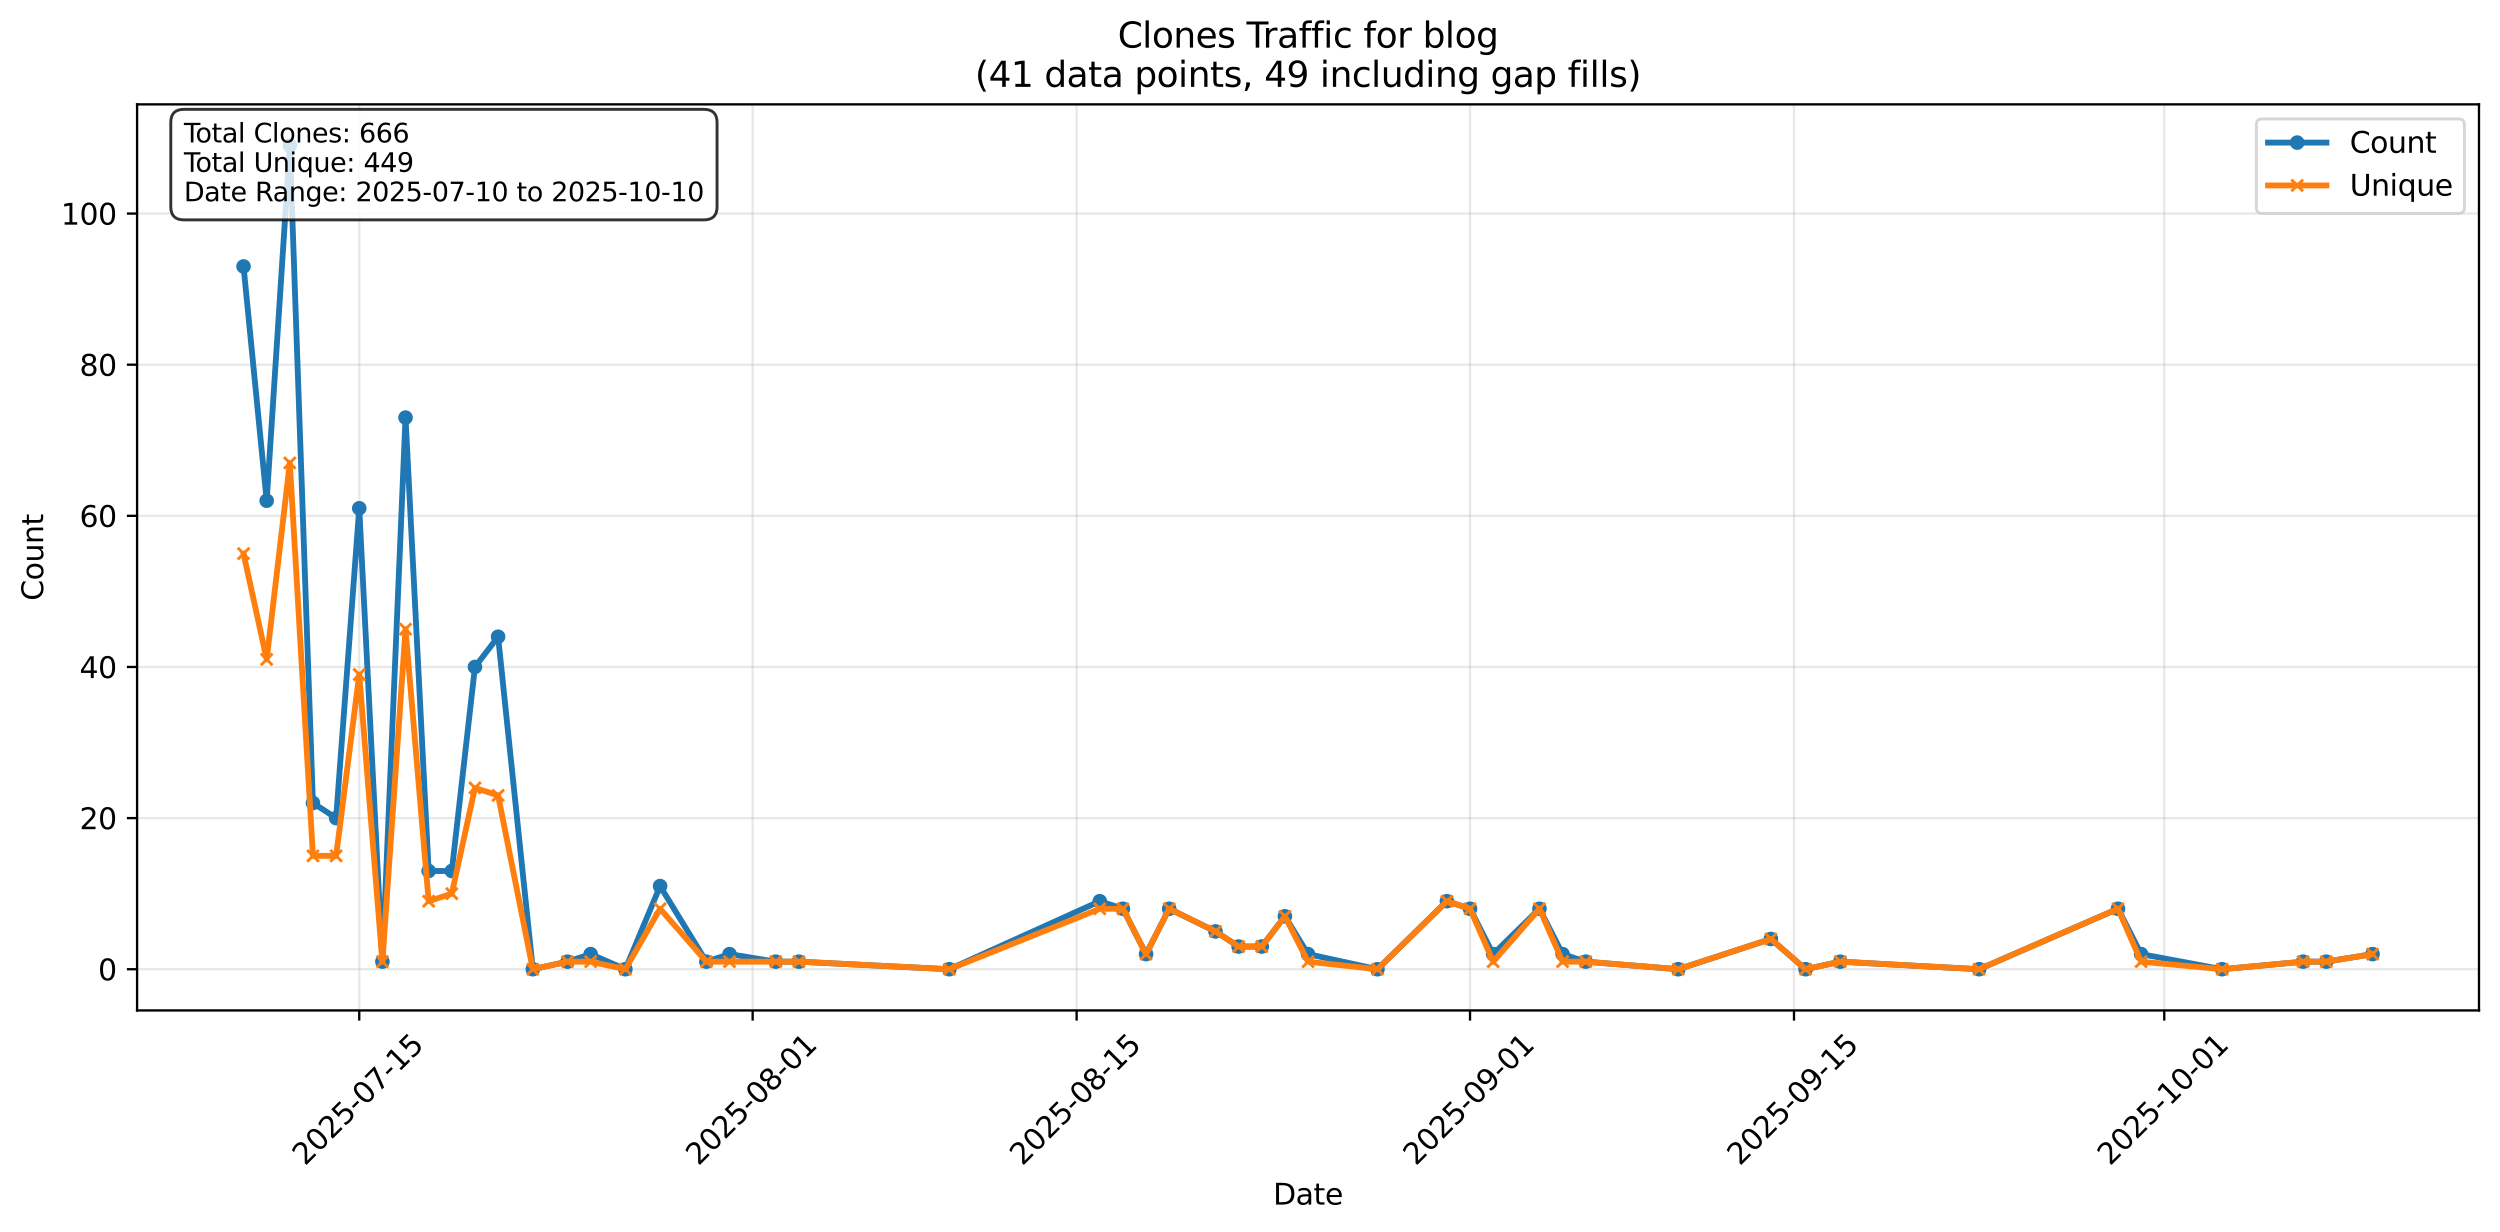 <?xml version="1.0" encoding="utf-8" standalone="no"?>
<!DOCTYPE svg PUBLIC "-//W3C//DTD SVG 1.1//EN"
  "http://www.w3.org/Graphics/SVG/1.1/DTD/svg11.dtd">
<svg xmlns:xlink="http://www.w3.org/1999/xlink" width="856.496pt" height="421.978pt" viewBox="0 0 856.496 421.978" xmlns="http://www.w3.org/2000/svg" version="1.1">
 <defs>
  <style type="text/css">*{stroke-linejoin: round; stroke-linecap: butt}</style>
 </defs>
 <g id="figure_1">
  <g id="patch_1">
   <path d="M 0 421.978 
L 856.496 421.978 
L 856.496 0 
L 0 0 
z
" style="fill: #ffffff"/>
  </g>
  <g id="axes_1">
   <g id="patch_2">
    <path d="M 46.966 346.163 
L 849.296 346.163 
L 849.296 35.755 
L 46.966 35.755 
z
" style="fill: #ffffff"/>
   </g>
   <g id="matplotlib.axis_1">
    <g id="xtick_1">
     <g id="line2d_1">
      <path d="M 123.076 346.163 
L 123.076 35.755 
" clip-path="url(#p73f034b179)" style="fill: none; stroke: #b0b0b0; stroke-opacity: 0.3; stroke-width: 0.8; stroke-linecap: square"/>
     </g>
     <g id="line2d_2">
      <defs>
       <path id="mc81082996f" d="M 0 0 
L 0 3.5 
" style="stroke: #000000; stroke-width: 0.8"/>
      </defs>
      <g>
       <use xlink:href="#mc81082996f" x="123.076" y="346.163" style="stroke: #000000; stroke-width: 0.8"/>
      </g>
     </g>
     <g id="text_1">
      <!-- 2025-07-15 -->
      <g transform="translate(104.48 399.629) rotate(-45) scale(0.1 -0.1)">
       <defs>
        <path id="DejaVuSans-32" d="M 1228 531 
L 3431 531 
L 3431 0 
L 469 0 
L 469 531 
Q 828 903 1448 1529 
Q 2069 2156 2228 2338 
Q 2531 2678 2651 2914 
Q 2772 3150 2772 3378 
Q 2772 3750 2511 3984 
Q 2250 4219 1831 4219 
Q 1534 4219 1204 4116 
Q 875 4013 500 3803 
L 500 4441 
Q 881 4594 1212 4672 
Q 1544 4750 1819 4750 
Q 2544 4750 2975 4387 
Q 3406 4025 3406 3419 
Q 3406 3131 3298 2873 
Q 3191 2616 2906 2266 
Q 2828 2175 2409 1742 
Q 1991 1309 1228 531 
z
" transform="scale(0.016)"/>
        <path id="DejaVuSans-30" d="M 2034 4250 
Q 1547 4250 1301 3770 
Q 1056 3291 1056 2328 
Q 1056 1369 1301 889 
Q 1547 409 2034 409 
Q 2525 409 2770 889 
Q 3016 1369 3016 2328 
Q 3016 3291 2770 3770 
Q 2525 4250 2034 4250 
z
M 2034 4750 
Q 2819 4750 3233 4129 
Q 3647 3509 3647 2328 
Q 3647 1150 3233 529 
Q 2819 -91 2034 -91 
Q 1250 -91 836 529 
Q 422 1150 422 2328 
Q 422 3509 836 4129 
Q 1250 4750 2034 4750 
z
" transform="scale(0.016)"/>
        <path id="DejaVuSans-35" d="M 691 4666 
L 3169 4666 
L 3169 4134 
L 1269 4134 
L 1269 2991 
Q 1406 3038 1543 3061 
Q 1681 3084 1819 3084 
Q 2600 3084 3056 2656 
Q 3513 2228 3513 1497 
Q 3513 744 3044 326 
Q 2575 -91 1722 -91 
Q 1428 -91 1123 -41 
Q 819 9 494 109 
L 494 744 
Q 775 591 1075 516 
Q 1375 441 1709 441 
Q 2250 441 2565 725 
Q 2881 1009 2881 1497 
Q 2881 1984 2565 2268 
Q 2250 2553 1709 2553 
Q 1456 2553 1204 2497 
Q 953 2441 691 2322 
L 691 4666 
z
" transform="scale(0.016)"/>
        <path id="DejaVuSans-2d" d="M 313 2009 
L 1997 2009 
L 1997 1497 
L 313 1497 
L 313 2009 
z
" transform="scale(0.016)"/>
        <path id="DejaVuSans-37" d="M 525 4666 
L 3525 4666 
L 3525 4397 
L 1831 0 
L 1172 0 
L 2766 4134 
L 525 4134 
L 525 4666 
z
" transform="scale(0.016)"/>
        <path id="DejaVuSans-31" d="M 794 531 
L 1825 531 
L 1825 4091 
L 703 3866 
L 703 4441 
L 1819 4666 
L 2450 4666 
L 2450 531 
L 3481 531 
L 3481 0 
L 794 0 
L 794 531 
z
" transform="scale(0.016)"/>
       </defs>
       <use xlink:href="#DejaVuSans-32"/>
       <use xlink:href="#DejaVuSans-30" transform="translate(63.623 0)"/>
       <use xlink:href="#DejaVuSans-32" transform="translate(127.246 0)"/>
       <use xlink:href="#DejaVuSans-35" transform="translate(190.869 0)"/>
       <use xlink:href="#DejaVuSans-2d" transform="translate(254.492 0)"/>
       <use xlink:href="#DejaVuSans-30" transform="translate(290.576 0)"/>
       <use xlink:href="#DejaVuSans-37" transform="translate(354.199 0)"/>
       <use xlink:href="#DejaVuSans-2d" transform="translate(417.822 0)"/>
       <use xlink:href="#DejaVuSans-31" transform="translate(453.906 0)"/>
       <use xlink:href="#DejaVuSans-35" transform="translate(517.529 0)"/>
      </g>
     </g>
    </g>
    <g id="xtick_2">
     <g id="line2d_3">
      <path d="M 257.855 346.163 
L 257.855 35.755 
" clip-path="url(#p73f034b179)" style="fill: none; stroke: #b0b0b0; stroke-opacity: 0.3; stroke-width: 0.8; stroke-linecap: square"/>
     </g>
     <g id="line2d_4">
      <g>
       <use xlink:href="#mc81082996f" x="257.855" y="346.163" style="stroke: #000000; stroke-width: 0.8"/>
      </g>
     </g>
     <g id="text_2">
      <!-- 2025-08-01 -->
      <g transform="translate(239.259 399.629) rotate(-45) scale(0.1 -0.1)">
       <defs>
        <path id="DejaVuSans-38" d="M 2034 2216 
Q 1584 2216 1326 1975 
Q 1069 1734 1069 1313 
Q 1069 891 1326 650 
Q 1584 409 2034 409 
Q 2484 409 2743 651 
Q 3003 894 3003 1313 
Q 3003 1734 2745 1975 
Q 2488 2216 2034 2216 
z
M 1403 2484 
Q 997 2584 770 2862 
Q 544 3141 544 3541 
Q 544 4100 942 4425 
Q 1341 4750 2034 4750 
Q 2731 4750 3128 4425 
Q 3525 4100 3525 3541 
Q 3525 3141 3298 2862 
Q 3072 2584 2669 2484 
Q 3125 2378 3379 2068 
Q 3634 1759 3634 1313 
Q 3634 634 3220 271 
Q 2806 -91 2034 -91 
Q 1263 -91 848 271 
Q 434 634 434 1313 
Q 434 1759 690 2068 
Q 947 2378 1403 2484 
z
M 1172 3481 
Q 1172 3119 1398 2916 
Q 1625 2713 2034 2713 
Q 2441 2713 2670 2916 
Q 2900 3119 2900 3481 
Q 2900 3844 2670 4047 
Q 2441 4250 2034 4250 
Q 1625 4250 1398 4047 
Q 1172 3844 1172 3481 
z
" transform="scale(0.016)"/>
       </defs>
       <use xlink:href="#DejaVuSans-32"/>
       <use xlink:href="#DejaVuSans-30" transform="translate(63.623 0)"/>
       <use xlink:href="#DejaVuSans-32" transform="translate(127.246 0)"/>
       <use xlink:href="#DejaVuSans-35" transform="translate(190.869 0)"/>
       <use xlink:href="#DejaVuSans-2d" transform="translate(254.492 0)"/>
       <use xlink:href="#DejaVuSans-30" transform="translate(290.576 0)"/>
       <use xlink:href="#DejaVuSans-38" transform="translate(354.199 0)"/>
       <use xlink:href="#DejaVuSans-2d" transform="translate(417.822 0)"/>
       <use xlink:href="#DejaVuSans-30" transform="translate(453.906 0)"/>
       <use xlink:href="#DejaVuSans-31" transform="translate(517.529 0)"/>
      </g>
     </g>
    </g>
    <g id="xtick_3">
     <g id="line2d_5">
      <path d="M 368.849 346.163 
L 368.849 35.755 
" clip-path="url(#p73f034b179)" style="fill: none; stroke: #b0b0b0; stroke-opacity: 0.3; stroke-width: 0.8; stroke-linecap: square"/>
     </g>
     <g id="line2d_6">
      <g>
       <use xlink:href="#mc81082996f" x="368.849" y="346.163" style="stroke: #000000; stroke-width: 0.8"/>
      </g>
     </g>
     <g id="text_3">
      <!-- 2025-08-15 -->
      <g transform="translate(350.253 399.629) rotate(-45) scale(0.1 -0.1)">
       <use xlink:href="#DejaVuSans-32"/>
       <use xlink:href="#DejaVuSans-30" transform="translate(63.623 0)"/>
       <use xlink:href="#DejaVuSans-32" transform="translate(127.246 0)"/>
       <use xlink:href="#DejaVuSans-35" transform="translate(190.869 0)"/>
       <use xlink:href="#DejaVuSans-2d" transform="translate(254.492 0)"/>
       <use xlink:href="#DejaVuSans-30" transform="translate(290.576 0)"/>
       <use xlink:href="#DejaVuSans-38" transform="translate(354.199 0)"/>
       <use xlink:href="#DejaVuSans-2d" transform="translate(417.822 0)"/>
       <use xlink:href="#DejaVuSans-31" transform="translate(453.906 0)"/>
       <use xlink:href="#DejaVuSans-35" transform="translate(517.529 0)"/>
      </g>
     </g>
    </g>
    <g id="xtick_4">
     <g id="line2d_7">
      <path d="M 503.628 346.163 
L 503.628 35.755 
" clip-path="url(#p73f034b179)" style="fill: none; stroke: #b0b0b0; stroke-opacity: 0.3; stroke-width: 0.8; stroke-linecap: square"/>
     </g>
     <g id="line2d_8">
      <g>
       <use xlink:href="#mc81082996f" x="503.628" y="346.163" style="stroke: #000000; stroke-width: 0.8"/>
      </g>
     </g>
     <g id="text_4">
      <!-- 2025-09-01 -->
      <g transform="translate(485.032 399.629) rotate(-45) scale(0.1 -0.1)">
       <defs>
        <path id="DejaVuSans-39" d="M 703 97 
L 703 672 
Q 941 559 1184 500 
Q 1428 441 1663 441 
Q 2288 441 2617 861 
Q 2947 1281 2994 2138 
Q 2813 1869 2534 1725 
Q 2256 1581 1919 1581 
Q 1219 1581 811 2004 
Q 403 2428 403 3163 
Q 403 3881 828 4315 
Q 1253 4750 1959 4750 
Q 2769 4750 3195 4129 
Q 3622 3509 3622 2328 
Q 3622 1225 3098 567 
Q 2575 -91 1691 -91 
Q 1453 -91 1209 -44 
Q 966 3 703 97 
z
M 1959 2075 
Q 2384 2075 2632 2365 
Q 2881 2656 2881 3163 
Q 2881 3666 2632 3958 
Q 2384 4250 1959 4250 
Q 1534 4250 1286 3958 
Q 1038 3666 1038 3163 
Q 1038 2656 1286 2365 
Q 1534 2075 1959 2075 
z
" transform="scale(0.016)"/>
       </defs>
       <use xlink:href="#DejaVuSans-32"/>
       <use xlink:href="#DejaVuSans-30" transform="translate(63.623 0)"/>
       <use xlink:href="#DejaVuSans-32" transform="translate(127.246 0)"/>
       <use xlink:href="#DejaVuSans-35" transform="translate(190.869 0)"/>
       <use xlink:href="#DejaVuSans-2d" transform="translate(254.492 0)"/>
       <use xlink:href="#DejaVuSans-30" transform="translate(290.576 0)"/>
       <use xlink:href="#DejaVuSans-39" transform="translate(354.199 0)"/>
       <use xlink:href="#DejaVuSans-2d" transform="translate(417.822 0)"/>
       <use xlink:href="#DejaVuSans-30" transform="translate(453.906 0)"/>
       <use xlink:href="#DejaVuSans-31" transform="translate(517.529 0)"/>
      </g>
     </g>
    </g>
    <g id="xtick_5">
     <g id="line2d_9">
      <path d="M 614.622 346.163 
L 614.622 35.755 
" clip-path="url(#p73f034b179)" style="fill: none; stroke: #b0b0b0; stroke-opacity: 0.3; stroke-width: 0.8; stroke-linecap: square"/>
     </g>
     <g id="line2d_10">
      <g>
       <use xlink:href="#mc81082996f" x="614.622" y="346.163" style="stroke: #000000; stroke-width: 0.8"/>
      </g>
     </g>
     <g id="text_5">
      <!-- 2025-09-15 -->
      <g transform="translate(596.026 399.629) rotate(-45) scale(0.1 -0.1)">
       <use xlink:href="#DejaVuSans-32"/>
       <use xlink:href="#DejaVuSans-30" transform="translate(63.623 0)"/>
       <use xlink:href="#DejaVuSans-32" transform="translate(127.246 0)"/>
       <use xlink:href="#DejaVuSans-35" transform="translate(190.869 0)"/>
       <use xlink:href="#DejaVuSans-2d" transform="translate(254.492 0)"/>
       <use xlink:href="#DejaVuSans-30" transform="translate(290.576 0)"/>
       <use xlink:href="#DejaVuSans-39" transform="translate(354.199 0)"/>
       <use xlink:href="#DejaVuSans-2d" transform="translate(417.822 0)"/>
       <use xlink:href="#DejaVuSans-31" transform="translate(453.906 0)"/>
       <use xlink:href="#DejaVuSans-35" transform="translate(517.529 0)"/>
      </g>
     </g>
    </g>
    <g id="xtick_6">
     <g id="line2d_11">
      <path d="M 741.473 346.163 
L 741.473 35.755 
" clip-path="url(#p73f034b179)" style="fill: none; stroke: #b0b0b0; stroke-opacity: 0.3; stroke-width: 0.8; stroke-linecap: square"/>
     </g>
     <g id="line2d_12">
      <g>
       <use xlink:href="#mc81082996f" x="741.473" y="346.163" style="stroke: #000000; stroke-width: 0.8"/>
      </g>
     </g>
     <g id="text_6">
      <!-- 2025-10-01 -->
      <g transform="translate(722.877 399.629) rotate(-45) scale(0.1 -0.1)">
       <use xlink:href="#DejaVuSans-32"/>
       <use xlink:href="#DejaVuSans-30" transform="translate(63.623 0)"/>
       <use xlink:href="#DejaVuSans-32" transform="translate(127.246 0)"/>
       <use xlink:href="#DejaVuSans-35" transform="translate(190.869 0)"/>
       <use xlink:href="#DejaVuSans-2d" transform="translate(254.492 0)"/>
       <use xlink:href="#DejaVuSans-31" transform="translate(290.576 0)"/>
       <use xlink:href="#DejaVuSans-30" transform="translate(354.199 0)"/>
       <use xlink:href="#DejaVuSans-2d" transform="translate(417.822 0)"/>
       <use xlink:href="#DejaVuSans-30" transform="translate(453.906 0)"/>
       <use xlink:href="#DejaVuSans-31" transform="translate(517.529 0)"/>
      </g>
     </g>
    </g>
    <g id="text_7">
     <!-- Date -->
     <g transform="translate(436.18 412.698) scale(0.1 -0.1)">
      <defs>
       <path id="DejaVuSans-44" d="M 1259 4147 
L 1259 519 
L 2022 519 
Q 2988 519 3436 956 
Q 3884 1394 3884 2338 
Q 3884 3275 3436 3711 
Q 2988 4147 2022 4147 
L 1259 4147 
z
M 628 4666 
L 1925 4666 
Q 3281 4666 3915 4102 
Q 4550 3538 4550 2338 
Q 4550 1131 3912 565 
Q 3275 0 1925 0 
L 628 0 
L 628 4666 
z
" transform="scale(0.016)"/>
       <path id="DejaVuSans-61" d="M 2194 1759 
Q 1497 1759 1228 1600 
Q 959 1441 959 1056 
Q 959 750 1161 570 
Q 1363 391 1709 391 
Q 2188 391 2477 730 
Q 2766 1069 2766 1631 
L 2766 1759 
L 2194 1759 
z
M 3341 1997 
L 3341 0 
L 2766 0 
L 2766 531 
Q 2569 213 2275 61 
Q 1981 -91 1556 -91 
Q 1019 -91 701 211 
Q 384 513 384 1019 
Q 384 1609 779 1909 
Q 1175 2209 1959 2209 
L 2766 2209 
L 2766 2266 
Q 2766 2663 2505 2880 
Q 2244 3097 1772 3097 
Q 1472 3097 1187 3025 
Q 903 2953 641 2809 
L 641 3341 
Q 956 3463 1253 3523 
Q 1550 3584 1831 3584 
Q 2591 3584 2966 3190 
Q 3341 2797 3341 1997 
z
" transform="scale(0.016)"/>
       <path id="DejaVuSans-74" d="M 1172 4494 
L 1172 3500 
L 2356 3500 
L 2356 3053 
L 1172 3053 
L 1172 1153 
Q 1172 725 1289 603 
Q 1406 481 1766 481 
L 2356 481 
L 2356 0 
L 1766 0 
Q 1100 0 847 248 
Q 594 497 594 1153 
L 594 3053 
L 172 3053 
L 172 3500 
L 594 3500 
L 594 4494 
L 1172 4494 
z
" transform="scale(0.016)"/>
       <path id="DejaVuSans-65" d="M 3597 1894 
L 3597 1613 
L 953 1613 
Q 991 1019 1311 708 
Q 1631 397 2203 397 
Q 2534 397 2845 478 
Q 3156 559 3463 722 
L 3463 178 
Q 3153 47 2828 -22 
Q 2503 -91 2169 -91 
Q 1331 -91 842 396 
Q 353 884 353 1716 
Q 353 2575 817 3079 
Q 1281 3584 2069 3584 
Q 2775 3584 3186 3129 
Q 3597 2675 3597 1894 
z
M 3022 2063 
Q 3016 2534 2758 2815 
Q 2500 3097 2075 3097 
Q 1594 3097 1305 2825 
Q 1016 2553 972 2059 
L 3022 2063 
z
" transform="scale(0.016)"/>
      </defs>
      <use xlink:href="#DejaVuSans-44"/>
      <use xlink:href="#DejaVuSans-61" transform="translate(77.002 0)"/>
      <use xlink:href="#DejaVuSans-74" transform="translate(138.281 0)"/>
      <use xlink:href="#DejaVuSans-65" transform="translate(177.49 0)"/>
     </g>
    </g>
   </g>
   <g id="matplotlib.axis_2">
    <g id="ytick_1">
     <g id="line2d_13">
      <path d="M 46.966 332.053 
L 849.296 332.053 
" clip-path="url(#p73f034b179)" style="fill: none; stroke: #b0b0b0; stroke-opacity: 0.3; stroke-width: 0.8; stroke-linecap: square"/>
     </g>
     <g id="line2d_14">
      <defs>
       <path id="mcdd68667e0" d="M 0 0 
L -3.5 0 
" style="stroke: #000000; stroke-width: 0.8"/>
      </defs>
      <g>
       <use xlink:href="#mcdd68667e0" x="46.966" y="332.053" style="stroke: #000000; stroke-width: 0.8"/>
      </g>
     </g>
     <g id="text_8">
      <!-- 0 -->
      <g transform="translate(33.603 335.852) scale(0.1 -0.1)">
       <use xlink:href="#DejaVuSans-30"/>
      </g>
     </g>
    </g>
    <g id="ytick_2">
     <g id="line2d_15">
      <path d="M 46.966 280.275 
L 849.296 280.275 
" clip-path="url(#p73f034b179)" style="fill: none; stroke: #b0b0b0; stroke-opacity: 0.3; stroke-width: 0.8; stroke-linecap: square"/>
     </g>
     <g id="line2d_16">
      <g>
       <use xlink:href="#mcdd68667e0" x="46.966" y="280.275" style="stroke: #000000; stroke-width: 0.8"/>
      </g>
     </g>
     <g id="text_9">
      <!-- 20 -->
      <g transform="translate(27.241 284.075) scale(0.1 -0.1)">
       <use xlink:href="#DejaVuSans-32"/>
       <use xlink:href="#DejaVuSans-30" transform="translate(63.623 0)"/>
      </g>
     </g>
    </g>
    <g id="ytick_3">
     <g id="line2d_17">
      <path d="M 46.966 228.498 
L 849.296 228.498 
" clip-path="url(#p73f034b179)" style="fill: none; stroke: #b0b0b0; stroke-opacity: 0.3; stroke-width: 0.8; stroke-linecap: square"/>
     </g>
     <g id="line2d_18">
      <g>
       <use xlink:href="#mcdd68667e0" x="46.966" y="228.498" style="stroke: #000000; stroke-width: 0.8"/>
      </g>
     </g>
     <g id="text_10">
      <!-- 40 -->
      <g transform="translate(27.241 232.297) scale(0.1 -0.1)">
       <defs>
        <path id="DejaVuSans-34" d="M 2419 4116 
L 825 1625 
L 2419 1625 
L 2419 4116 
z
M 2253 4666 
L 3047 4666 
L 3047 1625 
L 3713 1625 
L 3713 1100 
L 3047 1100 
L 3047 0 
L 2419 0 
L 2419 1100 
L 313 1100 
L 313 1709 
L 2253 4666 
z
" transform="scale(0.016)"/>
       </defs>
       <use xlink:href="#DejaVuSans-34"/>
       <use xlink:href="#DejaVuSans-30" transform="translate(63.623 0)"/>
      </g>
     </g>
    </g>
    <g id="ytick_4">
     <g id="line2d_19">
      <path d="M 46.966 176.72 
L 849.296 176.72 
" clip-path="url(#p73f034b179)" style="fill: none; stroke: #b0b0b0; stroke-opacity: 0.3; stroke-width: 0.8; stroke-linecap: square"/>
     </g>
     <g id="line2d_20">
      <g>
       <use xlink:href="#mcdd68667e0" x="46.966" y="176.72" style="stroke: #000000; stroke-width: 0.8"/>
      </g>
     </g>
     <g id="text_11">
      <!-- 60 -->
      <g transform="translate(27.241 180.519) scale(0.1 -0.1)">
       <defs>
        <path id="DejaVuSans-36" d="M 2113 2584 
Q 1688 2584 1439 2293 
Q 1191 2003 1191 1497 
Q 1191 994 1439 701 
Q 1688 409 2113 409 
Q 2538 409 2786 701 
Q 3034 994 3034 1497 
Q 3034 2003 2786 2293 
Q 2538 2584 2113 2584 
z
M 3366 4563 
L 3366 3988 
Q 3128 4100 2886 4159 
Q 2644 4219 2406 4219 
Q 1781 4219 1451 3797 
Q 1122 3375 1075 2522 
Q 1259 2794 1537 2939 
Q 1816 3084 2150 3084 
Q 2853 3084 3261 2657 
Q 3669 2231 3669 1497 
Q 3669 778 3244 343 
Q 2819 -91 2113 -91 
Q 1303 -91 875 529 
Q 447 1150 447 2328 
Q 447 3434 972 4092 
Q 1497 4750 2381 4750 
Q 2619 4750 2861 4703 
Q 3103 4656 3366 4563 
z
" transform="scale(0.016)"/>
       </defs>
       <use xlink:href="#DejaVuSans-36"/>
       <use xlink:href="#DejaVuSans-30" transform="translate(63.623 0)"/>
      </g>
     </g>
    </g>
    <g id="ytick_5">
     <g id="line2d_21">
      <path d="M 46.966 124.943 
L 849.296 124.943 
" clip-path="url(#p73f034b179)" style="fill: none; stroke: #b0b0b0; stroke-opacity: 0.3; stroke-width: 0.8; stroke-linecap: square"/>
     </g>
     <g id="line2d_22">
      <g>
       <use xlink:href="#mcdd68667e0" x="46.966" y="124.943" style="stroke: #000000; stroke-width: 0.8"/>
      </g>
     </g>
     <g id="text_12">
      <!-- 80 -->
      <g transform="translate(27.241 128.742) scale(0.1 -0.1)">
       <use xlink:href="#DejaVuSans-38"/>
       <use xlink:href="#DejaVuSans-30" transform="translate(63.623 0)"/>
      </g>
     </g>
    </g>
    <g id="ytick_6">
     <g id="line2d_23">
      <path d="M 46.966 73.165 
L 849.296 73.165 
" clip-path="url(#p73f034b179)" style="fill: none; stroke: #b0b0b0; stroke-opacity: 0.3; stroke-width: 0.8; stroke-linecap: square"/>
     </g>
     <g id="line2d_24">
      <g>
       <use xlink:href="#mcdd68667e0" x="46.966" y="73.165" style="stroke: #000000; stroke-width: 0.8"/>
      </g>
     </g>
     <g id="text_13">
      <!-- 100 -->
      <g transform="translate(20.878 76.964) scale(0.1 -0.1)">
       <use xlink:href="#DejaVuSans-31"/>
       <use xlink:href="#DejaVuSans-30" transform="translate(63.623 0)"/>
       <use xlink:href="#DejaVuSans-30" transform="translate(127.246 0)"/>
      </g>
     </g>
    </g>
    <g id="text_14">
     <!-- Count -->
     <g transform="translate(14.798 205.807) rotate(-90) scale(0.1 -0.1)">
      <defs>
       <path id="DejaVuSans-43" d="M 4122 4306 
L 4122 3641 
Q 3803 3938 3442 4084 
Q 3081 4231 2675 4231 
Q 1875 4231 1450 3742 
Q 1025 3253 1025 2328 
Q 1025 1406 1450 917 
Q 1875 428 2675 428 
Q 3081 428 3442 575 
Q 3803 722 4122 1019 
L 4122 359 
Q 3791 134 3420 21 
Q 3050 -91 2638 -91 
Q 1578 -91 968 557 
Q 359 1206 359 2328 
Q 359 3453 968 4101 
Q 1578 4750 2638 4750 
Q 3056 4750 3426 4639 
Q 3797 4528 4122 4306 
z
" transform="scale(0.016)"/>
       <path id="DejaVuSans-6f" d="M 1959 3097 
Q 1497 3097 1228 2736 
Q 959 2375 959 1747 
Q 959 1119 1226 758 
Q 1494 397 1959 397 
Q 2419 397 2687 759 
Q 2956 1122 2956 1747 
Q 2956 2369 2687 2733 
Q 2419 3097 1959 3097 
z
M 1959 3584 
Q 2709 3584 3137 3096 
Q 3566 2609 3566 1747 
Q 3566 888 3137 398 
Q 2709 -91 1959 -91 
Q 1206 -91 779 398 
Q 353 888 353 1747 
Q 353 2609 779 3096 
Q 1206 3584 1959 3584 
z
" transform="scale(0.016)"/>
       <path id="DejaVuSans-75" d="M 544 1381 
L 544 3500 
L 1119 3500 
L 1119 1403 
Q 1119 906 1312 657 
Q 1506 409 1894 409 
Q 2359 409 2629 706 
Q 2900 1003 2900 1516 
L 2900 3500 
L 3475 3500 
L 3475 0 
L 2900 0 
L 2900 538 
Q 2691 219 2414 64 
Q 2138 -91 1772 -91 
Q 1169 -91 856 284 
Q 544 659 544 1381 
z
M 1991 3584 
L 1991 3584 
z
" transform="scale(0.016)"/>
       <path id="DejaVuSans-6e" d="M 3513 2113 
L 3513 0 
L 2938 0 
L 2938 2094 
Q 2938 2591 2744 2837 
Q 2550 3084 2163 3084 
Q 1697 3084 1428 2787 
Q 1159 2491 1159 1978 
L 1159 0 
L 581 0 
L 581 3500 
L 1159 3500 
L 1159 2956 
Q 1366 3272 1645 3428 
Q 1925 3584 2291 3584 
Q 2894 3584 3203 3211 
Q 3513 2838 3513 2113 
z
" transform="scale(0.016)"/>
      </defs>
      <use xlink:href="#DejaVuSans-43"/>
      <use xlink:href="#DejaVuSans-6f" transform="translate(69.824 0)"/>
      <use xlink:href="#DejaVuSans-75" transform="translate(131.006 0)"/>
      <use xlink:href="#DejaVuSans-6e" transform="translate(194.385 0)"/>
      <use xlink:href="#DejaVuSans-74" transform="translate(257.764 0)"/>
     </g>
    </g>
   </g>
   <g id="line2d_25">
    <path d="M 83.435 91.287 
L 91.363 171.542 
L 99.291 49.865 
L 107.22 275.098 
L 115.148 280.275 
L 123.076 174.131 
L 131.004 329.464 
L 138.932 143.065 
L 146.86 298.398 
L 154.789 298.398 
L 162.717 228.498 
L 170.645 218.142 
L 182.537 332.053 
L 194.429 329.464 
L 202.358 326.875 
L 214.25 332.053 
L 226.142 303.575 
L 241.998 329.464 
L 249.927 326.875 
L 265.783 329.464 
L 273.711 329.464 
L 325.244 332.053 
L 376.777 308.753 
L 384.705 311.342 
L 392.633 326.875 
L 400.562 311.342 
L 416.418 319.109 
L 424.346 324.286 
L 432.274 324.286 
L 440.202 313.931 
L 448.131 326.875 
L 471.915 332.053 
L 495.7 308.753 
L 503.628 311.342 
L 511.556 326.875 
L 527.412 311.342 
L 535.34 326.875 
L 543.269 329.464 
L 574.981 332.053 
L 606.694 321.698 
L 618.586 332.053 
L 630.478 329.464 
L 678.047 332.053 
L 725.616 311.342 
L 733.544 326.875 
L 761.293 332.053 
L 789.042 329.464 
L 796.97 329.464 
L 812.826 326.875 
" clip-path="url(#p73f034b179)" style="fill: none; stroke: #1f77b4; stroke-width: 2; stroke-linecap: square"/>
    <defs>
     <path id="mfd7b66afc0" d="M 0 2 
C 0.53 2 1.039 1.789 1.414 1.414 
C 1.789 1.039 2 0.53 2 0 
C 2 -0.53 1.789 -1.039 1.414 -1.414 
C 1.039 -1.789 0.53 -2 0 -2 
C -0.53 -2 -1.039 -1.789 -1.414 -1.414 
C -1.789 -1.039 -2 -0.53 -2 0 
C -2 0.53 -1.789 1.039 -1.414 1.414 
C -1.039 1.789 -0.53 2 0 2 
z
" style="stroke: #1f77b4"/>
    </defs>
    <g clip-path="url(#p73f034b179)">
     <use xlink:href="#mfd7b66afc0" x="83.435" y="91.287" style="fill: #1f77b4; stroke: #1f77b4"/>
     <use xlink:href="#mfd7b66afc0" x="91.363" y="171.542" style="fill: #1f77b4; stroke: #1f77b4"/>
     <use xlink:href="#mfd7b66afc0" x="99.291" y="49.865" style="fill: #1f77b4; stroke: #1f77b4"/>
     <use xlink:href="#mfd7b66afc0" x="107.22" y="275.098" style="fill: #1f77b4; stroke: #1f77b4"/>
     <use xlink:href="#mfd7b66afc0" x="115.148" y="280.275" style="fill: #1f77b4; stroke: #1f77b4"/>
     <use xlink:href="#mfd7b66afc0" x="123.076" y="174.131" style="fill: #1f77b4; stroke: #1f77b4"/>
     <use xlink:href="#mfd7b66afc0" x="131.004" y="329.464" style="fill: #1f77b4; stroke: #1f77b4"/>
     <use xlink:href="#mfd7b66afc0" x="138.932" y="143.065" style="fill: #1f77b4; stroke: #1f77b4"/>
     <use xlink:href="#mfd7b66afc0" x="146.86" y="298.398" style="fill: #1f77b4; stroke: #1f77b4"/>
     <use xlink:href="#mfd7b66afc0" x="154.789" y="298.398" style="fill: #1f77b4; stroke: #1f77b4"/>
     <use xlink:href="#mfd7b66afc0" x="162.717" y="228.498" style="fill: #1f77b4; stroke: #1f77b4"/>
     <use xlink:href="#mfd7b66afc0" x="170.645" y="218.142" style="fill: #1f77b4; stroke: #1f77b4"/>
     <use xlink:href="#mfd7b66afc0" x="182.537" y="332.053" style="fill: #1f77b4; stroke: #1f77b4"/>
     <use xlink:href="#mfd7b66afc0" x="194.429" y="329.464" style="fill: #1f77b4; stroke: #1f77b4"/>
     <use xlink:href="#mfd7b66afc0" x="202.358" y="326.875" style="fill: #1f77b4; stroke: #1f77b4"/>
     <use xlink:href="#mfd7b66afc0" x="214.25" y="332.053" style="fill: #1f77b4; stroke: #1f77b4"/>
     <use xlink:href="#mfd7b66afc0" x="226.142" y="303.575" style="fill: #1f77b4; stroke: #1f77b4"/>
     <use xlink:href="#mfd7b66afc0" x="241.998" y="329.464" style="fill: #1f77b4; stroke: #1f77b4"/>
     <use xlink:href="#mfd7b66afc0" x="249.927" y="326.875" style="fill: #1f77b4; stroke: #1f77b4"/>
     <use xlink:href="#mfd7b66afc0" x="265.783" y="329.464" style="fill: #1f77b4; stroke: #1f77b4"/>
     <use xlink:href="#mfd7b66afc0" x="273.711" y="329.464" style="fill: #1f77b4; stroke: #1f77b4"/>
     <use xlink:href="#mfd7b66afc0" x="325.244" y="332.053" style="fill: #1f77b4; stroke: #1f77b4"/>
     <use xlink:href="#mfd7b66afc0" x="376.777" y="308.753" style="fill: #1f77b4; stroke: #1f77b4"/>
     <use xlink:href="#mfd7b66afc0" x="384.705" y="311.342" style="fill: #1f77b4; stroke: #1f77b4"/>
     <use xlink:href="#mfd7b66afc0" x="392.633" y="326.875" style="fill: #1f77b4; stroke: #1f77b4"/>
     <use xlink:href="#mfd7b66afc0" x="400.562" y="311.342" style="fill: #1f77b4; stroke: #1f77b4"/>
     <use xlink:href="#mfd7b66afc0" x="416.418" y="319.109" style="fill: #1f77b4; stroke: #1f77b4"/>
     <use xlink:href="#mfd7b66afc0" x="424.346" y="324.286" style="fill: #1f77b4; stroke: #1f77b4"/>
     <use xlink:href="#mfd7b66afc0" x="432.274" y="324.286" style="fill: #1f77b4; stroke: #1f77b4"/>
     <use xlink:href="#mfd7b66afc0" x="440.202" y="313.931" style="fill: #1f77b4; stroke: #1f77b4"/>
     <use xlink:href="#mfd7b66afc0" x="448.131" y="326.875" style="fill: #1f77b4; stroke: #1f77b4"/>
     <use xlink:href="#mfd7b66afc0" x="471.915" y="332.053" style="fill: #1f77b4; stroke: #1f77b4"/>
     <use xlink:href="#mfd7b66afc0" x="495.7" y="308.753" style="fill: #1f77b4; stroke: #1f77b4"/>
     <use xlink:href="#mfd7b66afc0" x="503.628" y="311.342" style="fill: #1f77b4; stroke: #1f77b4"/>
     <use xlink:href="#mfd7b66afc0" x="511.556" y="326.875" style="fill: #1f77b4; stroke: #1f77b4"/>
     <use xlink:href="#mfd7b66afc0" x="527.412" y="311.342" style="fill: #1f77b4; stroke: #1f77b4"/>
     <use xlink:href="#mfd7b66afc0" x="535.34" y="326.875" style="fill: #1f77b4; stroke: #1f77b4"/>
     <use xlink:href="#mfd7b66afc0" x="543.269" y="329.464" style="fill: #1f77b4; stroke: #1f77b4"/>
     <use xlink:href="#mfd7b66afc0" x="574.981" y="332.053" style="fill: #1f77b4; stroke: #1f77b4"/>
     <use xlink:href="#mfd7b66afc0" x="606.694" y="321.698" style="fill: #1f77b4; stroke: #1f77b4"/>
     <use xlink:href="#mfd7b66afc0" x="618.586" y="332.053" style="fill: #1f77b4; stroke: #1f77b4"/>
     <use xlink:href="#mfd7b66afc0" x="630.478" y="329.464" style="fill: #1f77b4; stroke: #1f77b4"/>
     <use xlink:href="#mfd7b66afc0" x="678.047" y="332.053" style="fill: #1f77b4; stroke: #1f77b4"/>
     <use xlink:href="#mfd7b66afc0" x="725.616" y="311.342" style="fill: #1f77b4; stroke: #1f77b4"/>
     <use xlink:href="#mfd7b66afc0" x="733.544" y="326.875" style="fill: #1f77b4; stroke: #1f77b4"/>
     <use xlink:href="#mfd7b66afc0" x="761.293" y="332.053" style="fill: #1f77b4; stroke: #1f77b4"/>
     <use xlink:href="#mfd7b66afc0" x="789.042" y="329.464" style="fill: #1f77b4; stroke: #1f77b4"/>
     <use xlink:href="#mfd7b66afc0" x="796.97" y="329.464" style="fill: #1f77b4; stroke: #1f77b4"/>
     <use xlink:href="#mfd7b66afc0" x="812.826" y="326.875" style="fill: #1f77b4; stroke: #1f77b4"/>
    </g>
   </g>
   <g id="line2d_26">
    <path d="M 83.435 189.665 
L 91.363 225.909 
L 99.291 158.598 
L 107.22 293.22 
L 115.148 293.22 
L 123.076 231.087 
L 131.004 329.464 
L 138.932 215.553 
L 146.86 308.753 
L 154.789 306.164 
L 162.717 269.92 
L 170.645 272.509 
L 182.537 332.053 
L 194.429 329.464 
L 202.358 329.464 
L 214.25 332.053 
L 226.142 311.342 
L 241.998 329.464 
L 249.927 329.464 
L 265.783 329.464 
L 273.711 329.464 
L 325.244 332.053 
L 376.777 311.342 
L 384.705 311.342 
L 392.633 326.875 
L 400.562 311.342 
L 416.418 319.109 
L 424.346 324.286 
L 432.274 324.286 
L 440.202 313.931 
L 448.131 329.464 
L 471.915 332.053 
L 495.7 308.753 
L 503.628 311.342 
L 511.556 329.464 
L 527.412 311.342 
L 535.34 329.464 
L 543.269 329.464 
L 574.981 332.053 
L 606.694 321.698 
L 618.586 332.053 
L 630.478 329.464 
L 678.047 332.053 
L 725.616 311.342 
L 733.544 329.464 
L 761.293 332.053 
L 789.042 329.464 
L 796.97 329.464 
L 812.826 326.875 
" clip-path="url(#p73f034b179)" style="fill: none; stroke: #ff7f0e; stroke-width: 2; stroke-linecap: square"/>
    <defs>
     <path id="mc0666455f2" d="M -2 2 
L 2 -2 
M -2 -2 
L 2 2 
" style="stroke: #ff7f0e"/>
    </defs>
    <g clip-path="url(#p73f034b179)">
     <use xlink:href="#mc0666455f2" x="83.435" y="189.665" style="fill: #ff7f0e; stroke: #ff7f0e"/>
     <use xlink:href="#mc0666455f2" x="91.363" y="225.909" style="fill: #ff7f0e; stroke: #ff7f0e"/>
     <use xlink:href="#mc0666455f2" x="99.291" y="158.598" style="fill: #ff7f0e; stroke: #ff7f0e"/>
     <use xlink:href="#mc0666455f2" x="107.22" y="293.22" style="fill: #ff7f0e; stroke: #ff7f0e"/>
     <use xlink:href="#mc0666455f2" x="115.148" y="293.22" style="fill: #ff7f0e; stroke: #ff7f0e"/>
     <use xlink:href="#mc0666455f2" x="123.076" y="231.087" style="fill: #ff7f0e; stroke: #ff7f0e"/>
     <use xlink:href="#mc0666455f2" x="131.004" y="329.464" style="fill: #ff7f0e; stroke: #ff7f0e"/>
     <use xlink:href="#mc0666455f2" x="138.932" y="215.553" style="fill: #ff7f0e; stroke: #ff7f0e"/>
     <use xlink:href="#mc0666455f2" x="146.86" y="308.753" style="fill: #ff7f0e; stroke: #ff7f0e"/>
     <use xlink:href="#mc0666455f2" x="154.789" y="306.164" style="fill: #ff7f0e; stroke: #ff7f0e"/>
     <use xlink:href="#mc0666455f2" x="162.717" y="269.92" style="fill: #ff7f0e; stroke: #ff7f0e"/>
     <use xlink:href="#mc0666455f2" x="170.645" y="272.509" style="fill: #ff7f0e; stroke: #ff7f0e"/>
     <use xlink:href="#mc0666455f2" x="182.537" y="332.053" style="fill: #ff7f0e; stroke: #ff7f0e"/>
     <use xlink:href="#mc0666455f2" x="194.429" y="329.464" style="fill: #ff7f0e; stroke: #ff7f0e"/>
     <use xlink:href="#mc0666455f2" x="202.358" y="329.464" style="fill: #ff7f0e; stroke: #ff7f0e"/>
     <use xlink:href="#mc0666455f2" x="214.25" y="332.053" style="fill: #ff7f0e; stroke: #ff7f0e"/>
     <use xlink:href="#mc0666455f2" x="226.142" y="311.342" style="fill: #ff7f0e; stroke: #ff7f0e"/>
     <use xlink:href="#mc0666455f2" x="241.998" y="329.464" style="fill: #ff7f0e; stroke: #ff7f0e"/>
     <use xlink:href="#mc0666455f2" x="249.927" y="329.464" style="fill: #ff7f0e; stroke: #ff7f0e"/>
     <use xlink:href="#mc0666455f2" x="265.783" y="329.464" style="fill: #ff7f0e; stroke: #ff7f0e"/>
     <use xlink:href="#mc0666455f2" x="273.711" y="329.464" style="fill: #ff7f0e; stroke: #ff7f0e"/>
     <use xlink:href="#mc0666455f2" x="325.244" y="332.053" style="fill: #ff7f0e; stroke: #ff7f0e"/>
     <use xlink:href="#mc0666455f2" x="376.777" y="311.342" style="fill: #ff7f0e; stroke: #ff7f0e"/>
     <use xlink:href="#mc0666455f2" x="384.705" y="311.342" style="fill: #ff7f0e; stroke: #ff7f0e"/>
     <use xlink:href="#mc0666455f2" x="392.633" y="326.875" style="fill: #ff7f0e; stroke: #ff7f0e"/>
     <use xlink:href="#mc0666455f2" x="400.562" y="311.342" style="fill: #ff7f0e; stroke: #ff7f0e"/>
     <use xlink:href="#mc0666455f2" x="416.418" y="319.109" style="fill: #ff7f0e; stroke: #ff7f0e"/>
     <use xlink:href="#mc0666455f2" x="424.346" y="324.286" style="fill: #ff7f0e; stroke: #ff7f0e"/>
     <use xlink:href="#mc0666455f2" x="432.274" y="324.286" style="fill: #ff7f0e; stroke: #ff7f0e"/>
     <use xlink:href="#mc0666455f2" x="440.202" y="313.931" style="fill: #ff7f0e; stroke: #ff7f0e"/>
     <use xlink:href="#mc0666455f2" x="448.131" y="329.464" style="fill: #ff7f0e; stroke: #ff7f0e"/>
     <use xlink:href="#mc0666455f2" x="471.915" y="332.053" style="fill: #ff7f0e; stroke: #ff7f0e"/>
     <use xlink:href="#mc0666455f2" x="495.7" y="308.753" style="fill: #ff7f0e; stroke: #ff7f0e"/>
     <use xlink:href="#mc0666455f2" x="503.628" y="311.342" style="fill: #ff7f0e; stroke: #ff7f0e"/>
     <use xlink:href="#mc0666455f2" x="511.556" y="329.464" style="fill: #ff7f0e; stroke: #ff7f0e"/>
     <use xlink:href="#mc0666455f2" x="527.412" y="311.342" style="fill: #ff7f0e; stroke: #ff7f0e"/>
     <use xlink:href="#mc0666455f2" x="535.34" y="329.464" style="fill: #ff7f0e; stroke: #ff7f0e"/>
     <use xlink:href="#mc0666455f2" x="543.269" y="329.464" style="fill: #ff7f0e; stroke: #ff7f0e"/>
     <use xlink:href="#mc0666455f2" x="574.981" y="332.053" style="fill: #ff7f0e; stroke: #ff7f0e"/>
     <use xlink:href="#mc0666455f2" x="606.694" y="321.698" style="fill: #ff7f0e; stroke: #ff7f0e"/>
     <use xlink:href="#mc0666455f2" x="618.586" y="332.053" style="fill: #ff7f0e; stroke: #ff7f0e"/>
     <use xlink:href="#mc0666455f2" x="630.478" y="329.464" style="fill: #ff7f0e; stroke: #ff7f0e"/>
     <use xlink:href="#mc0666455f2" x="678.047" y="332.053" style="fill: #ff7f0e; stroke: #ff7f0e"/>
     <use xlink:href="#mc0666455f2" x="725.616" y="311.342" style="fill: #ff7f0e; stroke: #ff7f0e"/>
     <use xlink:href="#mc0666455f2" x="733.544" y="329.464" style="fill: #ff7f0e; stroke: #ff7f0e"/>
     <use xlink:href="#mc0666455f2" x="761.293" y="332.053" style="fill: #ff7f0e; stroke: #ff7f0e"/>
     <use xlink:href="#mc0666455f2" x="789.042" y="329.464" style="fill: #ff7f0e; stroke: #ff7f0e"/>
     <use xlink:href="#mc0666455f2" x="796.97" y="329.464" style="fill: #ff7f0e; stroke: #ff7f0e"/>
     <use xlink:href="#mc0666455f2" x="812.826" y="326.875" style="fill: #ff7f0e; stroke: #ff7f0e"/>
    </g>
   </g>
   <g id="patch_3">
    <path d="M 46.966 346.163 
L 46.966 35.755 
" style="fill: none; stroke: #000000; stroke-width: 0.8; stroke-linejoin: miter; stroke-linecap: square"/>
   </g>
   <g id="patch_4">
    <path d="M 849.296 346.163 
L 849.296 35.755 
" style="fill: none; stroke: #000000; stroke-width: 0.8; stroke-linejoin: miter; stroke-linecap: square"/>
   </g>
   <g id="patch_5">
    <path d="M 46.966 346.163 
L 849.296 346.163 
" style="fill: none; stroke: #000000; stroke-width: 0.8; stroke-linejoin: miter; stroke-linecap: square"/>
   </g>
   <g id="patch_6">
    <path d="M 46.966 35.755 
L 849.296 35.755 
" style="fill: none; stroke: #000000; stroke-width: 0.8; stroke-linejoin: miter; stroke-linecap: square"/>
   </g>
   <g id="text_15">
    <g id="patch_7">
     <path d="M 63.012 75.33 
L 241.162 75.33 
Q 245.662 75.33 245.662 70.83 
L 245.662 41.964 
Q 245.662 37.464 241.162 37.464 
L 63.012 37.464 
Q 58.512 37.464 58.512 41.964 
L 58.512 70.83 
Q 58.512 75.33 63.012 75.33 
z
" style="fill: #ffffff; opacity: 0.8; stroke: #000000; stroke-linejoin: miter"/>
    </g>
    <!-- Total Clones: 666 -->
    <g transform="translate(63.012 48.802) scale(0.09 -0.09)">
     <defs>
      <path id="DejaVuSans-54" d="M -19 4666 
L 3928 4666 
L 3928 4134 
L 2272 4134 
L 2272 0 
L 1638 0 
L 1638 4134 
L -19 4134 
L -19 4666 
z
" transform="scale(0.016)"/>
      <path id="DejaVuSans-6c" d="M 603 4863 
L 1178 4863 
L 1178 0 
L 603 0 
L 603 4863 
z
" transform="scale(0.016)"/>
      <path id="DejaVuSans-20" transform="scale(0.016)"/>
      <path id="DejaVuSans-73" d="M 2834 3397 
L 2834 2853 
Q 2591 2978 2328 3040 
Q 2066 3103 1784 3103 
Q 1356 3103 1142 2972 
Q 928 2841 928 2578 
Q 928 2378 1081 2264 
Q 1234 2150 1697 2047 
L 1894 2003 
Q 2506 1872 2764 1633 
Q 3022 1394 3022 966 
Q 3022 478 2636 193 
Q 2250 -91 1575 -91 
Q 1294 -91 989 -36 
Q 684 19 347 128 
L 347 722 
Q 666 556 975 473 
Q 1284 391 1588 391 
Q 1994 391 2212 530 
Q 2431 669 2431 922 
Q 2431 1156 2273 1281 
Q 2116 1406 1581 1522 
L 1381 1569 
Q 847 1681 609 1914 
Q 372 2147 372 2553 
Q 372 3047 722 3315 
Q 1072 3584 1716 3584 
Q 2034 3584 2315 3537 
Q 2597 3491 2834 3397 
z
" transform="scale(0.016)"/>
      <path id="DejaVuSans-3a" d="M 750 794 
L 1409 794 
L 1409 0 
L 750 0 
L 750 794 
z
M 750 3309 
L 1409 3309 
L 1409 2516 
L 750 2516 
L 750 3309 
z
" transform="scale(0.016)"/>
     </defs>
     <use xlink:href="#DejaVuSans-54"/>
     <use xlink:href="#DejaVuSans-6f" transform="translate(44.084 0)"/>
     <use xlink:href="#DejaVuSans-74" transform="translate(105.266 0)"/>
     <use xlink:href="#DejaVuSans-61" transform="translate(144.475 0)"/>
     <use xlink:href="#DejaVuSans-6c" transform="translate(205.754 0)"/>
     <use xlink:href="#DejaVuSans-20" transform="translate(233.537 0)"/>
     <use xlink:href="#DejaVuSans-43" transform="translate(265.324 0)"/>
     <use xlink:href="#DejaVuSans-6c" transform="translate(335.148 0)"/>
     <use xlink:href="#DejaVuSans-6f" transform="translate(362.932 0)"/>
     <use xlink:href="#DejaVuSans-6e" transform="translate(424.113 0)"/>
     <use xlink:href="#DejaVuSans-65" transform="translate(487.492 0)"/>
     <use xlink:href="#DejaVuSans-73" transform="translate(549.016 0)"/>
     <use xlink:href="#DejaVuSans-3a" transform="translate(601.115 0)"/>
     <use xlink:href="#DejaVuSans-20" transform="translate(634.807 0)"/>
     <use xlink:href="#DejaVuSans-36" transform="translate(666.594 0)"/>
     <use xlink:href="#DejaVuSans-36" transform="translate(730.217 0)"/>
     <use xlink:href="#DejaVuSans-36" transform="translate(793.84 0)"/>
    </g>
    <!-- Total Unique: 449 -->
    <g transform="translate(63.012 58.88) scale(0.09 -0.09)">
     <defs>
      <path id="DejaVuSans-55" d="M 556 4666 
L 1191 4666 
L 1191 1831 
Q 1191 1081 1462 751 
Q 1734 422 2344 422 
Q 2950 422 3222 751 
Q 3494 1081 3494 1831 
L 3494 4666 
L 4128 4666 
L 4128 1753 
Q 4128 841 3676 375 
Q 3225 -91 2344 -91 
Q 1459 -91 1007 375 
Q 556 841 556 1753 
L 556 4666 
z
" transform="scale(0.016)"/>
      <path id="DejaVuSans-69" d="M 603 3500 
L 1178 3500 
L 1178 0 
L 603 0 
L 603 3500 
z
M 603 4863 
L 1178 4863 
L 1178 4134 
L 603 4134 
L 603 4863 
z
" transform="scale(0.016)"/>
      <path id="DejaVuSans-71" d="M 947 1747 
Q 947 1113 1208 752 
Q 1469 391 1925 391 
Q 2381 391 2643 752 
Q 2906 1113 2906 1747 
Q 2906 2381 2643 2742 
Q 2381 3103 1925 3103 
Q 1469 3103 1208 2742 
Q 947 2381 947 1747 
z
M 2906 525 
Q 2725 213 2448 61 
Q 2172 -91 1784 -91 
Q 1150 -91 751 415 
Q 353 922 353 1747 
Q 353 2572 751 3078 
Q 1150 3584 1784 3584 
Q 2172 3584 2448 3432 
Q 2725 3281 2906 2969 
L 2906 3500 
L 3481 3500 
L 3481 -1331 
L 2906 -1331 
L 2906 525 
z
" transform="scale(0.016)"/>
     </defs>
     <use xlink:href="#DejaVuSans-54"/>
     <use xlink:href="#DejaVuSans-6f" transform="translate(44.084 0)"/>
     <use xlink:href="#DejaVuSans-74" transform="translate(105.266 0)"/>
     <use xlink:href="#DejaVuSans-61" transform="translate(144.475 0)"/>
     <use xlink:href="#DejaVuSans-6c" transform="translate(205.754 0)"/>
     <use xlink:href="#DejaVuSans-20" transform="translate(233.537 0)"/>
     <use xlink:href="#DejaVuSans-55" transform="translate(265.324 0)"/>
     <use xlink:href="#DejaVuSans-6e" transform="translate(338.518 0)"/>
     <use xlink:href="#DejaVuSans-69" transform="translate(401.896 0)"/>
     <use xlink:href="#DejaVuSans-71" transform="translate(429.68 0)"/>
     <use xlink:href="#DejaVuSans-75" transform="translate(493.156 0)"/>
     <use xlink:href="#DejaVuSans-65" transform="translate(556.535 0)"/>
     <use xlink:href="#DejaVuSans-3a" transform="translate(618.059 0)"/>
     <use xlink:href="#DejaVuSans-20" transform="translate(651.75 0)"/>
     <use xlink:href="#DejaVuSans-34" transform="translate(683.537 0)"/>
     <use xlink:href="#DejaVuSans-34" transform="translate(747.16 0)"/>
     <use xlink:href="#DejaVuSans-39" transform="translate(810.783 0)"/>
    </g>
    <!-- Date Range: 2025-07-10 to 2025-10-10 -->
    <g transform="translate(63.012 68.958) scale(0.09 -0.09)">
     <defs>
      <path id="DejaVuSans-52" d="M 2841 2188 
Q 3044 2119 3236 1894 
Q 3428 1669 3622 1275 
L 4263 0 
L 3584 0 
L 2988 1197 
Q 2756 1666 2539 1819 
Q 2322 1972 1947 1972 
L 1259 1972 
L 1259 0 
L 628 0 
L 628 4666 
L 2053 4666 
Q 2853 4666 3247 4331 
Q 3641 3997 3641 3322 
Q 3641 2881 3436 2590 
Q 3231 2300 2841 2188 
z
M 1259 4147 
L 1259 2491 
L 2053 2491 
Q 2509 2491 2742 2702 
Q 2975 2913 2975 3322 
Q 2975 3731 2742 3939 
Q 2509 4147 2053 4147 
L 1259 4147 
z
" transform="scale(0.016)"/>
      <path id="DejaVuSans-67" d="M 2906 1791 
Q 2906 2416 2648 2759 
Q 2391 3103 1925 3103 
Q 1463 3103 1205 2759 
Q 947 2416 947 1791 
Q 947 1169 1205 825 
Q 1463 481 1925 481 
Q 2391 481 2648 825 
Q 2906 1169 2906 1791 
z
M 3481 434 
Q 3481 -459 3084 -895 
Q 2688 -1331 1869 -1331 
Q 1566 -1331 1297 -1286 
Q 1028 -1241 775 -1147 
L 775 -588 
Q 1028 -725 1275 -790 
Q 1522 -856 1778 -856 
Q 2344 -856 2625 -561 
Q 2906 -266 2906 331 
L 2906 616 
Q 2728 306 2450 153 
Q 2172 0 1784 0 
Q 1141 0 747 490 
Q 353 981 353 1791 
Q 353 2603 747 3093 
Q 1141 3584 1784 3584 
Q 2172 3584 2450 3431 
Q 2728 3278 2906 2969 
L 2906 3500 
L 3481 3500 
L 3481 434 
z
" transform="scale(0.016)"/>
     </defs>
     <use xlink:href="#DejaVuSans-44"/>
     <use xlink:href="#DejaVuSans-61" transform="translate(77.002 0)"/>
     <use xlink:href="#DejaVuSans-74" transform="translate(138.281 0)"/>
     <use xlink:href="#DejaVuSans-65" transform="translate(177.49 0)"/>
     <use xlink:href="#DejaVuSans-20" transform="translate(239.014 0)"/>
     <use xlink:href="#DejaVuSans-52" transform="translate(270.801 0)"/>
     <use xlink:href="#DejaVuSans-61" transform="translate(338.033 0)"/>
     <use xlink:href="#DejaVuSans-6e" transform="translate(399.312 0)"/>
     <use xlink:href="#DejaVuSans-67" transform="translate(462.691 0)"/>
     <use xlink:href="#DejaVuSans-65" transform="translate(526.168 0)"/>
     <use xlink:href="#DejaVuSans-3a" transform="translate(587.691 0)"/>
     <use xlink:href="#DejaVuSans-20" transform="translate(621.383 0)"/>
     <use xlink:href="#DejaVuSans-32" transform="translate(653.17 0)"/>
     <use xlink:href="#DejaVuSans-30" transform="translate(716.793 0)"/>
     <use xlink:href="#DejaVuSans-32" transform="translate(780.416 0)"/>
     <use xlink:href="#DejaVuSans-35" transform="translate(844.039 0)"/>
     <use xlink:href="#DejaVuSans-2d" transform="translate(907.662 0)"/>
     <use xlink:href="#DejaVuSans-30" transform="translate(943.746 0)"/>
     <use xlink:href="#DejaVuSans-37" transform="translate(1007.369 0)"/>
     <use xlink:href="#DejaVuSans-2d" transform="translate(1070.992 0)"/>
     <use xlink:href="#DejaVuSans-31" transform="translate(1107.076 0)"/>
     <use xlink:href="#DejaVuSans-30" transform="translate(1170.699 0)"/>
     <use xlink:href="#DejaVuSans-20" transform="translate(1234.322 0)"/>
     <use xlink:href="#DejaVuSans-74" transform="translate(1266.109 0)"/>
     <use xlink:href="#DejaVuSans-6f" transform="translate(1305.318 0)"/>
     <use xlink:href="#DejaVuSans-20" transform="translate(1366.5 0)"/>
     <use xlink:href="#DejaVuSans-32" transform="translate(1398.287 0)"/>
     <use xlink:href="#DejaVuSans-30" transform="translate(1461.91 0)"/>
     <use xlink:href="#DejaVuSans-32" transform="translate(1525.533 0)"/>
     <use xlink:href="#DejaVuSans-35" transform="translate(1589.156 0)"/>
     <use xlink:href="#DejaVuSans-2d" transform="translate(1652.779 0)"/>
     <use xlink:href="#DejaVuSans-31" transform="translate(1688.863 0)"/>
     <use xlink:href="#DejaVuSans-30" transform="translate(1752.486 0)"/>
     <use xlink:href="#DejaVuSans-2d" transform="translate(1816.109 0)"/>
     <use xlink:href="#DejaVuSans-31" transform="translate(1852.193 0)"/>
     <use xlink:href="#DejaVuSans-30" transform="translate(1915.816 0)"/>
    </g>
   </g>
   <g id="text_16">
    <!-- Clones Traffic for blog -->
    <g transform="translate(382.942 16.318) scale(0.12 -0.12)">
     <defs>
      <path id="DejaVuSans-72" d="M 2631 2963 
Q 2534 3019 2420 3045 
Q 2306 3072 2169 3072 
Q 1681 3072 1420 2755 
Q 1159 2438 1159 1844 
L 1159 0 
L 581 0 
L 581 3500 
L 1159 3500 
L 1159 2956 
Q 1341 3275 1631 3429 
Q 1922 3584 2338 3584 
Q 2397 3584 2469 3576 
Q 2541 3569 2628 3553 
L 2631 2963 
z
" transform="scale(0.016)"/>
      <path id="DejaVuSans-66" d="M 2375 4863 
L 2375 4384 
L 1825 4384 
Q 1516 4384 1395 4259 
Q 1275 4134 1275 3809 
L 1275 3500 
L 2222 3500 
L 2222 3053 
L 1275 3053 
L 1275 0 
L 697 0 
L 697 3053 
L 147 3053 
L 147 3500 
L 697 3500 
L 697 3744 
Q 697 4328 969 4595 
Q 1241 4863 1831 4863 
L 2375 4863 
z
" transform="scale(0.016)"/>
      <path id="DejaVuSans-63" d="M 3122 3366 
L 3122 2828 
Q 2878 2963 2633 3030 
Q 2388 3097 2138 3097 
Q 1578 3097 1268 2742 
Q 959 2388 959 1747 
Q 959 1106 1268 751 
Q 1578 397 2138 397 
Q 2388 397 2633 464 
Q 2878 531 3122 666 
L 3122 134 
Q 2881 22 2623 -34 
Q 2366 -91 2075 -91 
Q 1284 -91 818 406 
Q 353 903 353 1747 
Q 353 2603 823 3093 
Q 1294 3584 2113 3584 
Q 2378 3584 2631 3529 
Q 2884 3475 3122 3366 
z
" transform="scale(0.016)"/>
      <path id="DejaVuSans-62" d="M 3116 1747 
Q 3116 2381 2855 2742 
Q 2594 3103 2138 3103 
Q 1681 3103 1420 2742 
Q 1159 2381 1159 1747 
Q 1159 1113 1420 752 
Q 1681 391 2138 391 
Q 2594 391 2855 752 
Q 3116 1113 3116 1747 
z
M 1159 2969 
Q 1341 3281 1617 3432 
Q 1894 3584 2278 3584 
Q 2916 3584 3314 3078 
Q 3713 2572 3713 1747 
Q 3713 922 3314 415 
Q 2916 -91 2278 -91 
Q 1894 -91 1617 61 
Q 1341 213 1159 525 
L 1159 0 
L 581 0 
L 581 4863 
L 1159 4863 
L 1159 2969 
z
" transform="scale(0.016)"/>
     </defs>
     <use xlink:href="#DejaVuSans-43"/>
     <use xlink:href="#DejaVuSans-6c" transform="translate(69.824 0)"/>
     <use xlink:href="#DejaVuSans-6f" transform="translate(97.607 0)"/>
     <use xlink:href="#DejaVuSans-6e" transform="translate(158.789 0)"/>
     <use xlink:href="#DejaVuSans-65" transform="translate(222.168 0)"/>
     <use xlink:href="#DejaVuSans-73" transform="translate(283.691 0)"/>
     <use xlink:href="#DejaVuSans-20" transform="translate(335.791 0)"/>
     <use xlink:href="#DejaVuSans-54" transform="translate(367.578 0)"/>
     <use xlink:href="#DejaVuSans-72" transform="translate(413.912 0)"/>
     <use xlink:href="#DejaVuSans-61" transform="translate(455.025 0)"/>
     <use xlink:href="#DejaVuSans-66" transform="translate(516.305 0)"/>
     <use xlink:href="#DejaVuSans-66" transform="translate(551.51 0)"/>
     <use xlink:href="#DejaVuSans-69" transform="translate(586.715 0)"/>
     <use xlink:href="#DejaVuSans-63" transform="translate(614.498 0)"/>
     <use xlink:href="#DejaVuSans-20" transform="translate(669.479 0)"/>
     <use xlink:href="#DejaVuSans-66" transform="translate(701.266 0)"/>
     <use xlink:href="#DejaVuSans-6f" transform="translate(736.471 0)"/>
     <use xlink:href="#DejaVuSans-72" transform="translate(797.652 0)"/>
     <use xlink:href="#DejaVuSans-20" transform="translate(838.766 0)"/>
     <use xlink:href="#DejaVuSans-62" transform="translate(870.553 0)"/>
     <use xlink:href="#DejaVuSans-6c" transform="translate(934.029 0)"/>
     <use xlink:href="#DejaVuSans-6f" transform="translate(961.812 0)"/>
     <use xlink:href="#DejaVuSans-67" transform="translate(1022.994 0)"/>
    </g>
    <!-- (41 data points, 49 including gap fills) -->
    <g transform="translate(334.029 29.756) scale(0.12 -0.12)">
     <defs>
      <path id="DejaVuSans-28" d="M 1984 4856 
Q 1566 4138 1362 3434 
Q 1159 2731 1159 2009 
Q 1159 1288 1364 580 
Q 1569 -128 1984 -844 
L 1484 -844 
Q 1016 -109 783 600 
Q 550 1309 550 2009 
Q 550 2706 781 3412 
Q 1013 4119 1484 4856 
L 1984 4856 
z
" transform="scale(0.016)"/>
      <path id="DejaVuSans-64" d="M 2906 2969 
L 2906 4863 
L 3481 4863 
L 3481 0 
L 2906 0 
L 2906 525 
Q 2725 213 2448 61 
Q 2172 -91 1784 -91 
Q 1150 -91 751 415 
Q 353 922 353 1747 
Q 353 2572 751 3078 
Q 1150 3584 1784 3584 
Q 2172 3584 2448 3432 
Q 2725 3281 2906 2969 
z
M 947 1747 
Q 947 1113 1208 752 
Q 1469 391 1925 391 
Q 2381 391 2643 752 
Q 2906 1113 2906 1747 
Q 2906 2381 2643 2742 
Q 2381 3103 1925 3103 
Q 1469 3103 1208 2742 
Q 947 2381 947 1747 
z
" transform="scale(0.016)"/>
      <path id="DejaVuSans-70" d="M 1159 525 
L 1159 -1331 
L 581 -1331 
L 581 3500 
L 1159 3500 
L 1159 2969 
Q 1341 3281 1617 3432 
Q 1894 3584 2278 3584 
Q 2916 3584 3314 3078 
Q 3713 2572 3713 1747 
Q 3713 922 3314 415 
Q 2916 -91 2278 -91 
Q 1894 -91 1617 61 
Q 1341 213 1159 525 
z
M 3116 1747 
Q 3116 2381 2855 2742 
Q 2594 3103 2138 3103 
Q 1681 3103 1420 2742 
Q 1159 2381 1159 1747 
Q 1159 1113 1420 752 
Q 1681 391 2138 391 
Q 2594 391 2855 752 
Q 3116 1113 3116 1747 
z
" transform="scale(0.016)"/>
      <path id="DejaVuSans-2c" d="M 750 794 
L 1409 794 
L 1409 256 
L 897 -744 
L 494 -744 
L 750 256 
L 750 794 
z
" transform="scale(0.016)"/>
      <path id="DejaVuSans-29" d="M 513 4856 
L 1013 4856 
Q 1481 4119 1714 3412 
Q 1947 2706 1947 2009 
Q 1947 1309 1714 600 
Q 1481 -109 1013 -844 
L 513 -844 
Q 928 -128 1133 580 
Q 1338 1288 1338 2009 
Q 1338 2731 1133 3434 
Q 928 4138 513 4856 
z
" transform="scale(0.016)"/>
     </defs>
     <use xlink:href="#DejaVuSans-28"/>
     <use xlink:href="#DejaVuSans-34" transform="translate(39.014 0)"/>
     <use xlink:href="#DejaVuSans-31" transform="translate(102.637 0)"/>
     <use xlink:href="#DejaVuSans-20" transform="translate(166.26 0)"/>
     <use xlink:href="#DejaVuSans-64" transform="translate(198.047 0)"/>
     <use xlink:href="#DejaVuSans-61" transform="translate(261.523 0)"/>
     <use xlink:href="#DejaVuSans-74" transform="translate(322.803 0)"/>
     <use xlink:href="#DejaVuSans-61" transform="translate(362.012 0)"/>
     <use xlink:href="#DejaVuSans-20" transform="translate(423.291 0)"/>
     <use xlink:href="#DejaVuSans-70" transform="translate(455.078 0)"/>
     <use xlink:href="#DejaVuSans-6f" transform="translate(518.555 0)"/>
     <use xlink:href="#DejaVuSans-69" transform="translate(579.736 0)"/>
     <use xlink:href="#DejaVuSans-6e" transform="translate(607.52 0)"/>
     <use xlink:href="#DejaVuSans-74" transform="translate(670.898 0)"/>
     <use xlink:href="#DejaVuSans-73" transform="translate(710.107 0)"/>
     <use xlink:href="#DejaVuSans-2c" transform="translate(762.207 0)"/>
     <use xlink:href="#DejaVuSans-20" transform="translate(793.994 0)"/>
     <use xlink:href="#DejaVuSans-34" transform="translate(825.781 0)"/>
     <use xlink:href="#DejaVuSans-39" transform="translate(889.404 0)"/>
     <use xlink:href="#DejaVuSans-20" transform="translate(953.027 0)"/>
     <use xlink:href="#DejaVuSans-69" transform="translate(984.814 0)"/>
     <use xlink:href="#DejaVuSans-6e" transform="translate(1012.598 0)"/>
     <use xlink:href="#DejaVuSans-63" transform="translate(1075.977 0)"/>
     <use xlink:href="#DejaVuSans-6c" transform="translate(1130.957 0)"/>
     <use xlink:href="#DejaVuSans-75" transform="translate(1158.74 0)"/>
     <use xlink:href="#DejaVuSans-64" transform="translate(1222.119 0)"/>
     <use xlink:href="#DejaVuSans-69" transform="translate(1285.596 0)"/>
     <use xlink:href="#DejaVuSans-6e" transform="translate(1313.379 0)"/>
     <use xlink:href="#DejaVuSans-67" transform="translate(1376.758 0)"/>
     <use xlink:href="#DejaVuSans-20" transform="translate(1440.234 0)"/>
     <use xlink:href="#DejaVuSans-67" transform="translate(1472.021 0)"/>
     <use xlink:href="#DejaVuSans-61" transform="translate(1535.498 0)"/>
     <use xlink:href="#DejaVuSans-70" transform="translate(1596.777 0)"/>
     <use xlink:href="#DejaVuSans-20" transform="translate(1660.254 0)"/>
     <use xlink:href="#DejaVuSans-66" transform="translate(1692.041 0)"/>
     <use xlink:href="#DejaVuSans-69" transform="translate(1727.246 0)"/>
     <use xlink:href="#DejaVuSans-6c" transform="translate(1755.029 0)"/>
     <use xlink:href="#DejaVuSans-6c" transform="translate(1782.812 0)"/>
     <use xlink:href="#DejaVuSans-73" transform="translate(1810.596 0)"/>
     <use xlink:href="#DejaVuSans-29" transform="translate(1862.695 0)"/>
    </g>
   </g>
   <g id="legend_1">
    <g id="patch_8">
     <path d="M 775.022 73.112 
L 842.296 73.112 
Q 844.296 73.112 844.296 71.112 
L 844.296 42.755 
Q 844.296 40.755 842.296 40.755 
L 775.022 40.755 
Q 773.022 40.755 773.022 42.755 
L 773.022 71.112 
Q 773.022 73.112 775.022 73.112 
z
" style="fill: #ffffff; opacity: 0.8; stroke: #cccccc; stroke-linejoin: miter"/>
    </g>
    <g id="line2d_27">
     <path d="M 777.022 48.854 
L 787.022 48.854 
L 797.022 48.854 
" style="fill: none; stroke: #1f77b4; stroke-width: 2; stroke-linecap: square"/>
     <g>
      <use xlink:href="#mfd7b66afc0" x="787.022" y="48.854" style="fill: #1f77b4; stroke: #1f77b4"/>
     </g>
    </g>
    <g id="text_17">
     <!-- Count -->
     <g transform="translate(805.022 52.354) scale(0.1 -0.1)">
      <use xlink:href="#DejaVuSans-43"/>
      <use xlink:href="#DejaVuSans-6f" transform="translate(69.824 0)"/>
      <use xlink:href="#DejaVuSans-75" transform="translate(131.006 0)"/>
      <use xlink:href="#DejaVuSans-6e" transform="translate(194.385 0)"/>
      <use xlink:href="#DejaVuSans-74" transform="translate(257.764 0)"/>
     </g>
    </g>
    <g id="line2d_28">
     <path d="M 777.022 63.532 
L 787.022 63.532 
L 797.022 63.532 
" style="fill: none; stroke: #ff7f0e; stroke-width: 2; stroke-linecap: square"/>
     <g>
      <use xlink:href="#mc0666455f2" x="787.022" y="63.532" style="fill: #ff7f0e; stroke: #ff7f0e"/>
     </g>
    </g>
    <g id="text_18">
     <!-- Unique -->
     <g transform="translate(805.022 67.032) scale(0.1 -0.1)">
      <use xlink:href="#DejaVuSans-55"/>
      <use xlink:href="#DejaVuSans-6e" transform="translate(73.193 0)"/>
      <use xlink:href="#DejaVuSans-69" transform="translate(136.572 0)"/>
      <use xlink:href="#DejaVuSans-71" transform="translate(164.355 0)"/>
      <use xlink:href="#DejaVuSans-75" transform="translate(227.832 0)"/>
      <use xlink:href="#DejaVuSans-65" transform="translate(291.211 0)"/>
     </g>
    </g>
   </g>
  </g>
 </g>
 <defs>
  <clipPath id="p73f034b179">
   <rect x="46.966" y="35.755" width="802.33" height="310.407"/>
  </clipPath>
 </defs>
</svg>
